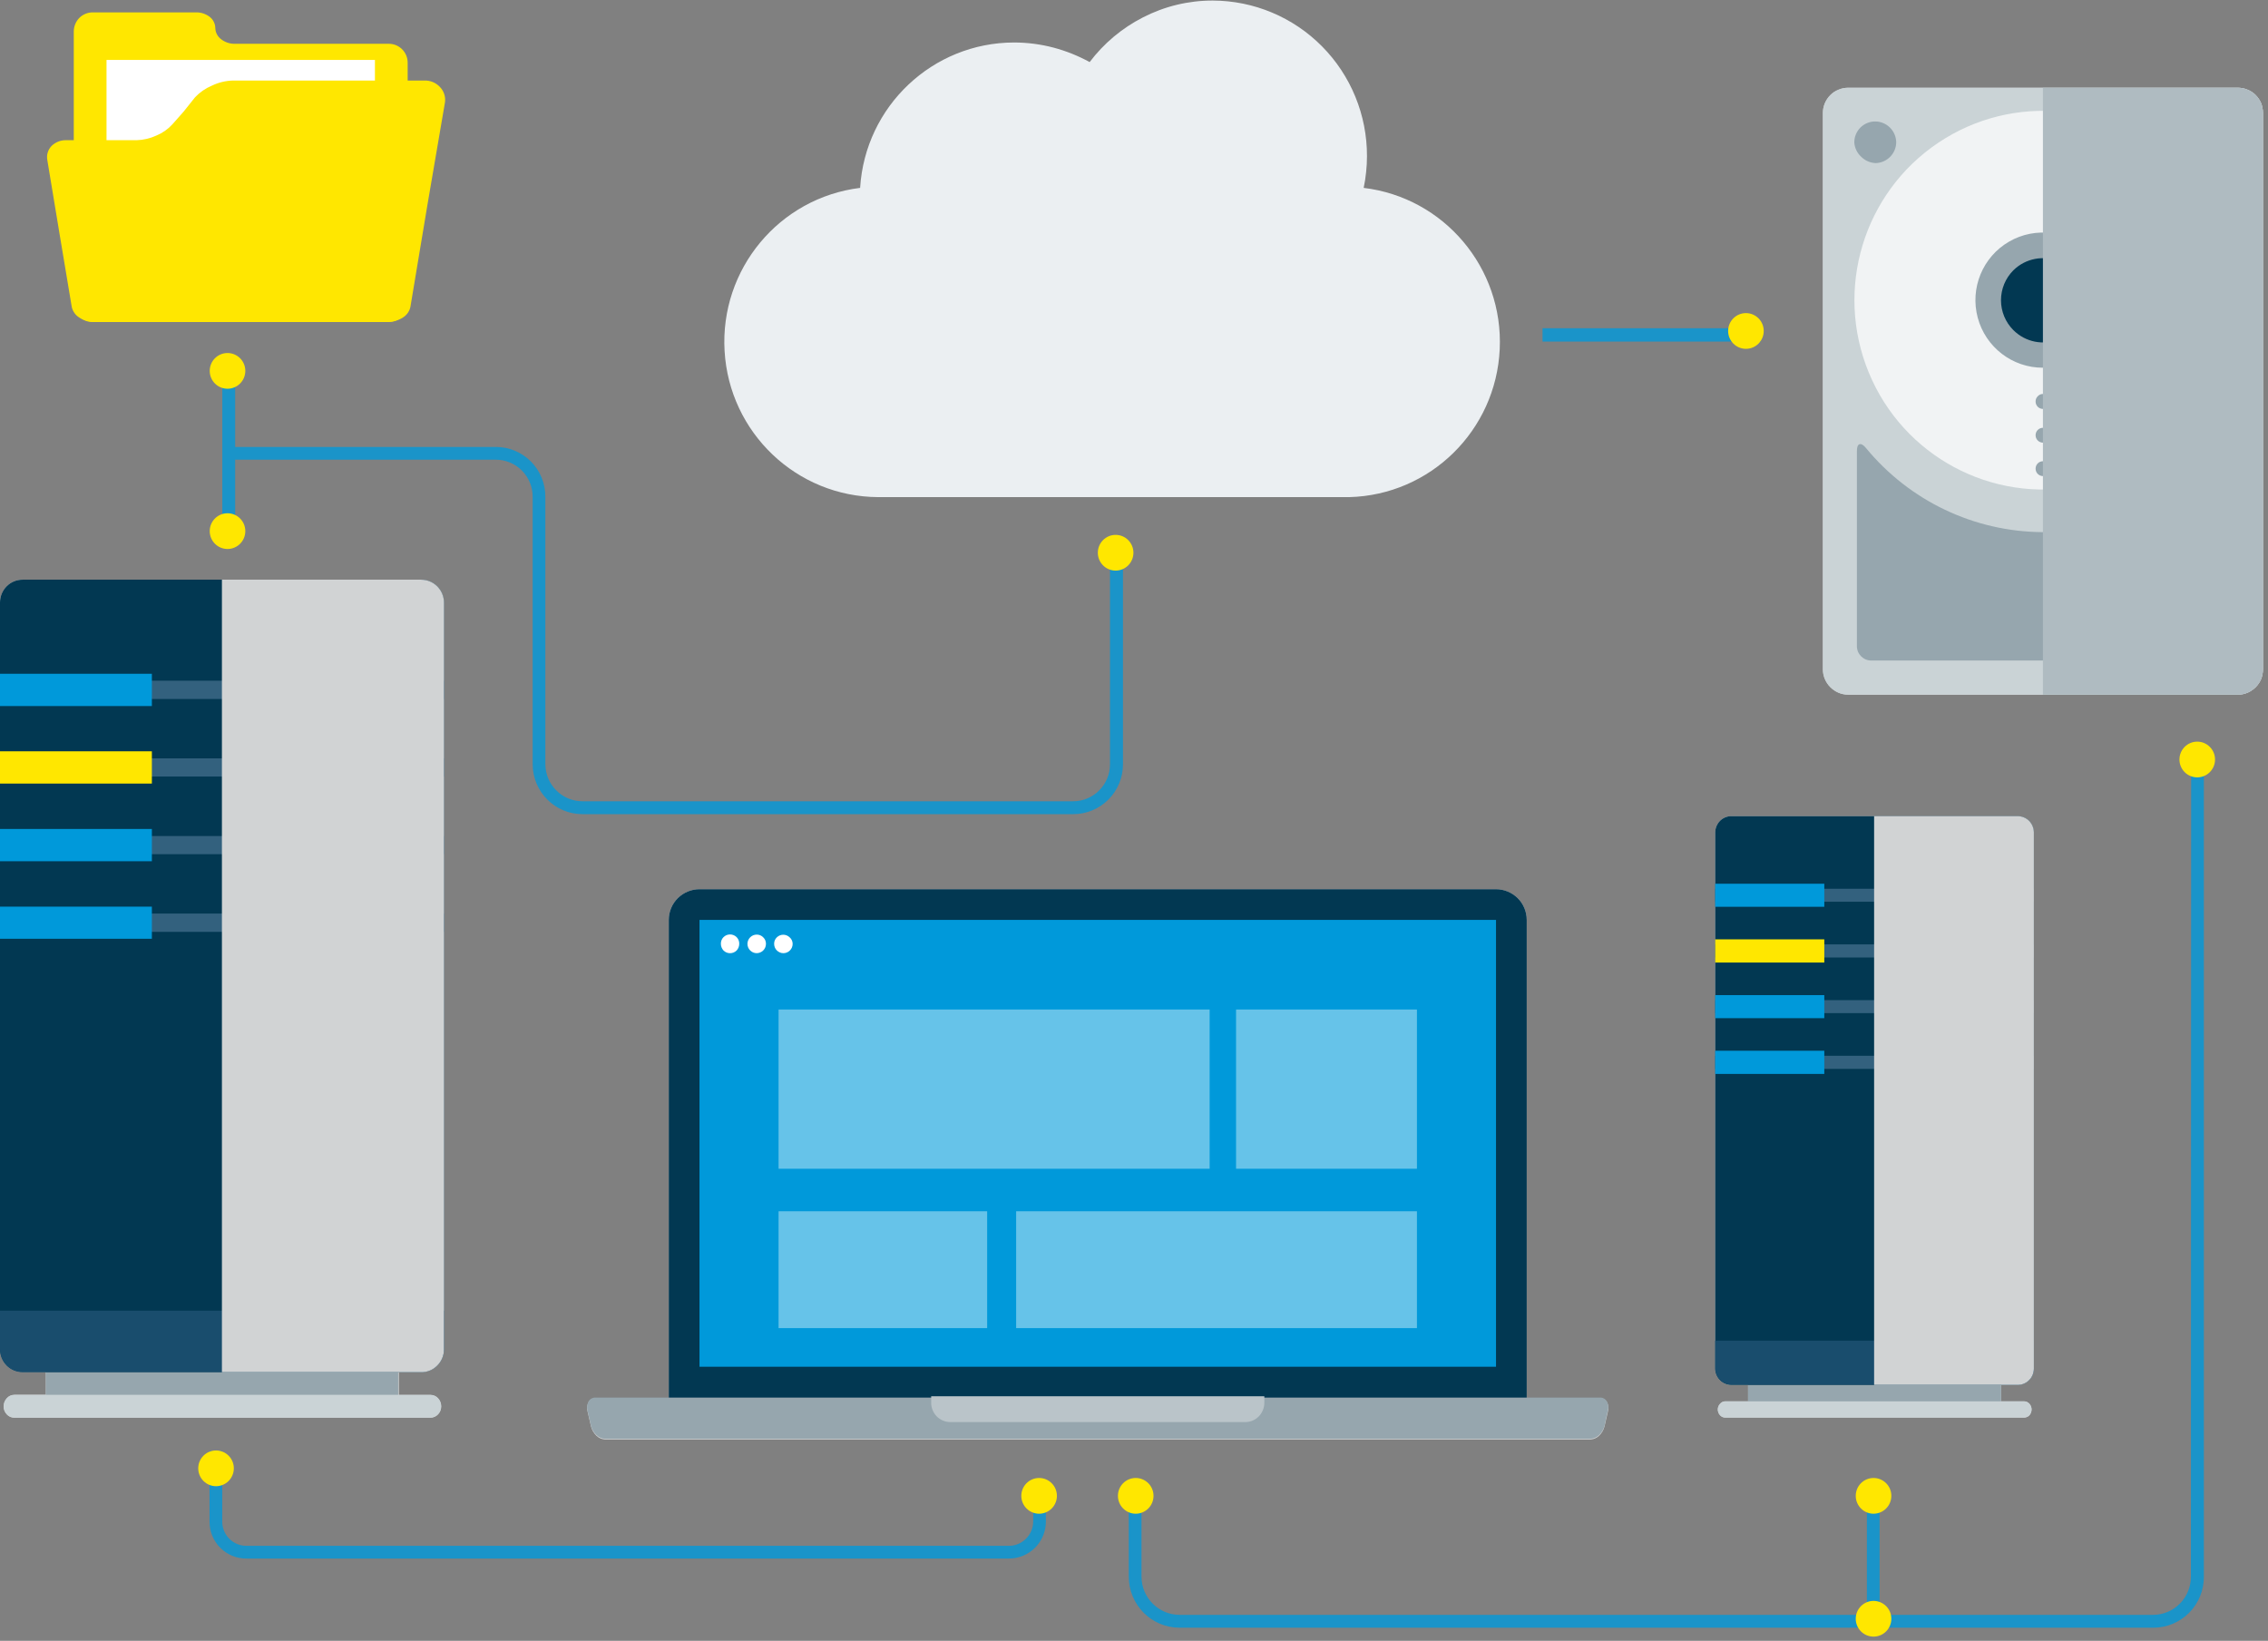 <svg width="170px" height="123px" viewBox="0 0 170 123" version="1.1" xmlns="http://www.w3.org/2000/svg" xmlns:xlink="http://www.w3.org/1999/xlink">
<rect x="0" y="0" width="170" height="123" fill="#808080" stroke="none"/>
<defs>
<style>
.animate-line {
    stroke-dasharray: 241;
    stroke-dashoffset: 0;
    -webkit-animation: dash 3s linear forwards;
    -o-animation: dash 3s linear forwards;
    -moz-animation: dash 3s linear forwards;
    animation: dash 3s linear forwards;
}

.animate-line-long {
    stroke-dasharray: 350;
    stroke-dashoffset: 0;
    -webkit-animation: dash-long 4s linear forwards;
    -o-animation: dash-long 4s linear forwards;
    -moz-animation: dash-long 4s linear forwards;
    animation: dash-long 4s linear forwards;
}

@-webkit-keyframes dash {
    from {
        stroke-dashoffset: 241;
    }

    to {
        stroke-dashoffset: 0;
    }
}

@keyframes dash {
    from {
        stroke-dashoffset: 241;
    }

    to {
        stroke-dashoffset: 0;
    }
}

@-webkit-keyframes dash-long {
    from {
        stroke-dashoffset: 350;
    }

    to {
        stroke-dashoffset: 0;
    }
}

@keyframes dash-long {
    from {
        stroke-dashoffset: 350;
    }

    to {
        stroke-dashoffset: 0;
    }
}
</style>
</defs>
    <g stroke="none" stroke-width="1" fill="none" fill-rule="evenodd">
        <g transform="translate(-635, -461)">
            <g transform="translate(635, 456)">
                <g transform="translate(0, 5.042)">
                    <path d="M169.623,50.131 C169.622,50.382 169.574,50.631 169.484,50.865 C169.288,51.321 168.926,51.684 168.472,51.881 C168.241,51.98 167.992,52.032 167.741,52.032 L138.528,52.032 C138.277,52.032 138.028,51.98 137.797,51.881 C137.343,51.684 136.981,51.321 136.785,50.865 C136.686,50.633 136.635,50.383 136.635,50.131 L136.635,8.425 C136.635,8.173 136.686,7.923 136.785,7.691 C136.882,7.465 137.021,7.26 137.194,7.086 C137.365,6.912 137.57,6.775 137.797,6.686 C138.028,6.586 138.277,6.535 138.528,6.535 L167.741,6.535 C167.992,6.535 168.241,6.586 168.472,6.686 C168.699,6.775 168.904,6.912 169.075,7.086 C169.248,7.26 169.387,7.465 169.484,7.691 C169.574,7.925 169.622,8.174 169.623,8.425 L169.623,50.131 L169.623,50.131 Z" id="Path" fill="#D1D3D4" fill-rule="nonzero"></path>
                    <path d="M169.623,50.131 C169.622,50.382 169.574,50.631 169.484,50.865 C169.288,51.321 168.926,51.684 168.472,51.881 C168.241,51.98 167.992,52.032 167.741,52.032 L138.528,52.032 C138.277,52.032 138.028,51.98 137.797,51.881 C137.343,51.684 136.981,51.321 136.785,50.865 C136.686,50.633 136.635,50.383 136.635,50.131 L136.635,8.425 C136.635,8.173 136.686,7.923 136.785,7.691 C136.882,7.465 137.021,7.26 137.194,7.086 C137.365,6.912 137.57,6.775 137.797,6.686 C138.028,6.586 138.277,6.535 138.528,6.535 L167.741,6.535 C167.992,6.535 168.241,6.586 168.472,6.686 C168.699,6.775 168.904,6.912 169.075,7.086 C169.248,7.26 169.387,7.465 169.484,7.691 C169.574,7.925 169.622,8.174 169.623,8.425 L169.623,50.131 L169.623,50.131 Z" id="Path" fill="#CAD3D6" fill-rule="nonzero"></path>
                    <path d="M139.873,33.55 C139.68,33.312 139.508,33.215 139.378,33.258 C139.249,33.302 139.185,33.474 139.185,33.788 L139.185,48.392 C139.185,48.988 139.667,49.472 140.261,49.472 L155.173,49.472 C155.768,49.472 156.249,48.988 156.249,48.392 L156.249,40.647 C156.266,40.397 156.181,40.151 156.013,39.966 C155.797,39.787 155.515,39.709 155.238,39.75 C154.894,39.75 154.56,39.826 154.162,39.847 C153.764,39.869 153.473,39.847 153.086,39.847 C147.971,39.814 143.133,37.508 139.873,33.55 L139.873,33.55 Z" id="Path" fill="#96A6AE" fill-rule="nonzero"></path>
                    <path d="M167.278,22.468 C167.274,29.238 162.508,35.063 155.893,36.381 C149.278,37.7 142.657,34.144 140.077,27.889 C137.497,21.633 139.678,14.419 145.286,10.658 C150.893,6.897 158.366,7.635 163.135,12.422 C165.795,15.082 167.286,18.699 167.278,22.468 L167.278,22.468 Z" id="Path" fill="#F1F3F4" fill-rule="nonzero"></path>
                    <path d="M153.129,35.646 C152.984,35.645 152.844,35.587 152.742,35.484 C152.635,35.379 152.577,35.234 152.58,35.084 C152.58,34.938 152.638,34.798 152.741,34.694 C152.844,34.591 152.984,34.533 153.129,34.533 C159.768,34.527 165.151,29.132 165.169,22.468 C165.168,22.318 165.226,22.174 165.33,22.068 C165.439,21.967 165.58,21.909 165.728,21.906 C165.874,21.906 166.013,21.964 166.116,22.068 C166.228,22.17 166.29,22.316 166.288,22.468 C166.264,29.748 160.382,35.64 153.129,35.646 Z" id="Path" fill="#96A6AE" fill-rule="nonzero"></path>
                    <path d="M153.129,33.14 C152.982,33.14 152.84,33.08 152.737,32.974 C152.634,32.869 152.577,32.726 152.58,32.578 C152.58,32.274 152.826,32.027 153.129,32.027 C158.386,32.021 162.645,27.745 162.651,22.468 C162.65,22.318 162.708,22.174 162.813,22.068 C162.921,21.967 163.063,21.909 163.211,21.906 C163.356,21.906 163.495,21.964 163.598,22.068 C163.707,22.171 163.766,22.317 163.759,22.468 C163.759,28.362 159,33.14 153.129,33.14 L153.129,33.14 Z" id="Path" fill="#96A6AE" fill-rule="nonzero"></path>
                    <path d="M153.129,30.612 C152.982,30.612 152.84,30.552 152.737,30.447 C152.634,30.341 152.577,30.198 152.58,30.05 C152.577,29.904 152.636,29.762 152.742,29.661 C152.84,29.551 152.981,29.488 153.129,29.489 C154.986,29.491 156.767,28.753 158.081,27.436 C159.395,26.119 160.134,24.331 160.134,22.468 C160.132,22.318 160.19,22.174 160.295,22.068 C160.402,21.965 160.545,21.907 160.693,21.906 C160.838,21.906 160.978,21.964 161.08,22.068 C161.189,22.171 161.248,22.317 161.242,22.468 C161.236,26.963 157.607,30.606 153.129,30.612 L153.129,30.612 Z" id="Path" fill="#96A6AE" fill-rule="nonzero"></path>
                    <path d="M153.129,27.523 C150.842,27.529 148.837,25.99 148.243,23.774 C147.648,21.557 148.613,19.216 150.594,18.069 C152.575,16.921 155.077,17.255 156.691,18.881 C157.641,19.827 158.175,21.114 158.175,22.457 C158.175,23.8 157.641,25.087 156.691,26.032 C155.746,26.981 154.466,27.517 153.129,27.523 L153.129,27.523 Z" id="Path" fill="#96A6AE" fill-rule="nonzero"></path>
                    <path d="M156.292,22.468 C156.291,23.746 155.523,24.899 154.346,25.388 C153.169,25.877 151.814,25.607 150.913,24.703 C150.319,24.11 149.986,23.303 149.986,22.462 C149.986,21.621 150.319,20.815 150.913,20.221 C151.819,19.327 153.171,19.064 154.344,19.554 C155.517,20.044 156.285,21.192 156.292,22.468 L156.292,22.468 Z" id="Path" fill="#023852" fill-rule="nonzero"></path>
                    <path d="M167.278,47.916 C167.269,48.323 167.103,48.71 166.815,48.996 C166.529,49.284 166.144,49.45 165.739,49.461 C164.866,49.461 164.158,48.75 164.158,47.873 C164.168,47.467 164.334,47.08 164.62,46.793 C164.908,46.507 165.292,46.341 165.696,46.328 C166.101,46.339 166.486,46.506 166.772,46.793 C167.089,47.081 167.272,47.488 167.278,47.916 L167.278,47.916 Z" id="Path" fill="#96A6AE" fill-rule="nonzero"></path>
                    <path d="M167.278,10.64 C167.272,9.767 166.566,9.063 165.696,9.063 C165.291,9.071 164.905,9.238 164.62,9.527 C164.334,9.814 164.168,10.201 164.158,10.607 C164.14,11.48 164.827,12.204 165.696,12.228 C166.101,12.217 166.486,12.05 166.772,11.763 C167.087,11.474 167.269,11.068 167.278,10.64 L167.278,10.64 Z" id="Path" fill="#96A6AE" fill-rule="nonzero"></path>
                    <path d="M138.991,10.64 C138.988,10.221 139.153,9.818 139.448,9.521 C139.743,9.225 140.145,9.06 140.562,9.063 C141.427,9.069 142.127,9.771 142.133,10.64 C142.124,11.046 141.958,11.434 141.67,11.72 C141.384,12.007 140.999,12.173 140.594,12.184 C140.191,12.169 139.807,12.004 139.518,11.72 C139.209,11.442 139.02,11.055 138.991,10.64 Z" id="Path" fill="#96A6AE" fill-rule="nonzero"></path>
                    <path d="M169.075,7.086 C168.904,6.912 168.699,6.775 168.472,6.686 C168.241,6.586 167.992,6.535 167.741,6.535 L153.129,6.535 L153.129,52.032 L167.741,52.032 C167.992,52.032 168.241,51.98 168.472,51.881 C168.926,51.684 169.288,51.321 169.484,50.865 C169.574,50.631 169.622,50.382 169.623,50.131 L169.623,8.425 C169.622,8.174 169.574,7.925 169.484,7.691 C169.387,7.465 169.248,7.26 169.075,7.086 Z" id="Path" fill="#AFBBC1" fill-rule="nonzero" style="mix-blend-mode: multiply;"></path>
                    <path d="M102.215,14.042 C102.298,13.653 102.359,13.26 102.398,12.865 C102.442,12.467 102.463,12.066 102.463,11.666 C102.471,8.58 101.259,5.618 99.091,3.43 C96.924,1.242 93.98,0.009 90.907,-3.58557691e-05 C89.085,-0.005 87.288,0.429 85.667,1.264 C84.102,2.063 82.737,3.208 81.675,4.612 C80.825,4.145 79.922,3.782 78.985,3.532 C78.016,3.275 77.018,3.145 76.016,3.143 C69.906,3.148 64.851,7.92 64.471,14.042 C58.401,14.789 53.953,20.142 54.312,26.271 C54.67,32.4 59.711,37.194 65.827,37.223 L101.139,37.223 C107.211,37.064 112.13,32.226 112.413,26.135 C112.696,20.044 108.246,14.767 102.215,14.042 L102.215,14.042 Z" id="Path" fill="#ebeff2" fill-rule="nonzero"></path>
                    <path d="M16.139,2.074 C16.138,1.745 15.987,1.435 15.73,1.231 C15.448,1.01 15.099,0.888 14.741,0.886 L6.951,0.886 C6.571,0.885 6.207,1.037 5.939,1.307 C5.679,1.577 5.533,1.936 5.53,2.312 L5.53,22.684 C5.533,23.059 5.679,23.419 5.939,23.688 C6.208,23.956 6.572,24.104 6.951,24.099 L29.137,24.099 C29.512,24.101 29.874,23.954 30.14,23.688 C30.407,23.422 30.557,23.061 30.557,22.684 L30.557,4.677 C30.563,4.296 30.415,3.929 30.148,3.659 C29.881,3.388 29.516,3.238 29.137,3.241 L17.57,3.241 C17.208,3.241 16.855,3.119 16.57,2.895 C16.31,2.7 16.152,2.399 16.139,2.074 Z" id="Path" fill="#FFE700" fill-rule="nonzero"></path>
                    <polygon id="Path" fill="#FFFFFF" fill-rule="nonzero" points="28.104 16.3 18.044 16.3 7.984 16.3 7.984 10.37 7.984 4.45 18.044 4.45 28.104 4.45 28.104 10.37"></polygon>
                    <path d="M14.622,7.248 L13.761,8.328 L12.911,9.289 C12.578,9.651 12.171,9.935 11.717,10.121 C11.254,10.335 10.753,10.453 10.243,10.467 L4.939,10.467 C4.537,10.463 4.151,10.619 3.863,10.899 C3.588,11.186 3.471,11.589 3.551,11.979 L4.465,17.499 L5.38,22.975 C5.453,23.297 5.651,23.576 5.928,23.753 C6.247,23.965 6.622,24.074 7.004,24.066 L29.137,24.066 C29.518,24.071 29.893,23.962 30.213,23.753 C30.49,23.576 30.688,23.297 30.761,22.975 L32.042,15.295 L33.354,7.626 C33.41,7.207 33.271,6.785 32.978,6.481 C32.678,6.159 32.255,5.982 31.816,5.995 L17.452,5.995 C16.911,6.011 16.38,6.14 15.892,6.373 C15.413,6.573 14.981,6.871 14.622,7.248 Z" id="Path" fill="#FFE700" fill-rule="nonzero"></path>
                    <path d="M31.579,102.81 C32.028,102.814 32.459,102.635 32.773,102.314 C33.097,101.995 33.279,101.559 33.279,101.104 L33.279,45.119 C33.273,44.179 32.516,43.418 31.579,43.412 L1.7,43.412 C1.248,43.408 0.814,43.587 0.495,43.909 C0.177,44.231 -0,44.666 -6.91737858e-07,45.119 L-6.91737858e-07,101.104 C0.002,101.556 0.179,101.99 0.495,102.314 C0.814,102.635 1.248,102.814 1.7,102.81 L3.432,102.81 L3.432,104.517 L1.076,104.517 C0.857,104.516 0.649,104.611 0.506,104.776 C0.353,104.941 0.269,105.157 0.269,105.381 C0.265,105.606 0.35,105.824 0.506,105.986 C0.649,106.145 0.852,106.235 1.065,106.235 L32.268,106.235 C32.48,106.232 32.683,106.143 32.827,105.986 C32.983,105.824 33.068,105.606 33.064,105.381 C33.064,105.157 32.98,104.941 32.827,104.776 C32.683,104.62 32.48,104.53 32.268,104.528 L29.901,104.528 L29.901,102.81 L31.633,102.81 L31.579,102.81 Z" id="Path" fill="#D1D3D4" fill-rule="nonzero"></path>
                    <polygon id="Path" fill="#96A6AE" fill-rule="nonzero" points="29.847 105.014 16.634 105.014 3.432 105.014 3.432 103.264 3.432 101.503 16.634 101.503 29.847 101.503 29.847 103.264"></polygon>
                    <path d="M31.579,43.412 L1.7,43.412 C1.248,43.408 0.814,43.587 0.495,43.909 C0.177,44.231 -0,44.666 -6.91737858e-07,45.119 L-6.91737858e-07,101.104 C0.002,101.556 0.179,101.99 0.495,102.314 C0.814,102.635 1.248,102.814 1.7,102.811 L31.579,102.811 C32.028,102.814 32.459,102.635 32.773,102.314 C33.097,101.995 33.279,101.559 33.279,101.104 L33.279,45.119 C33.273,44.179 32.516,43.418 31.579,43.412 L31.579,43.412 Z" id="Path" fill="#023852" fill-rule="nonzero"></path>
                    <polygon id="Path" fill="#33617E" fill-rule="nonzero" points="33.279 52.356 16.634 52.356 0 52.356 0 51.675 0 50.984 16.634 50.984 33.279 50.984 33.279 51.675"></polygon>
                    <polygon id="Path" fill="#33617E" fill-rule="nonzero" points="33.279 58.167 16.634 58.167 0 58.167 0 57.487 0 56.806 16.634 56.806 33.279 56.806 33.279 57.487"></polygon>
                    <polygon id="Path" fill="#33617E" fill-rule="nonzero" points="33.279 63.989 16.634 63.989 0 63.989 0 63.309 0 62.628 16.634 62.628 33.279 62.628 33.279 63.309"></polygon>
                    <polygon id="Path" fill="#33617E" fill-rule="nonzero" points="33.279 69.811 16.634 69.811 0 69.811 0 69.12 0 68.439 16.634 68.439 33.279 68.439 33.279 69.12"></polygon>
                    <polygon id="Path" fill="#0099DA" fill-rule="nonzero" points="11.384 70.33 5.692 70.33 0 70.33 0 69.12 0 67.921 5.692 67.921 11.384 67.921 11.384 69.12"></polygon>
                    <polygon id="Path" fill="#0099DA" fill-rule="nonzero" points="11.384 64.518 5.692 64.518 0 64.518 0 63.309 0 62.099 5.692 62.099 11.384 62.099 11.384 63.309"></polygon>
                    <polygon id="Path" fill="#FFE700" fill-rule="nonzero" points="11.384 58.696 5.692 58.696 0 58.696 0 57.487 0 56.277 5.692 56.277 11.384 56.277 11.384 57.487"></polygon>
                    <polygon id="Path" fill="#0099DA" fill-rule="nonzero" points="11.384 52.885 5.692 52.885 0 52.885 0 51.675 0 50.465 5.692 50.465 11.384 50.465 11.384 51.675"></polygon>
                    <path d="M0,98.209 L0,101.104 C0.002,101.556 0.179,101.99 0.495,102.314 C0.814,102.635 1.248,102.814 1.7,102.81 L31.579,102.81 C32.028,102.814 32.459,102.635 32.773,102.314 C33.097,101.995 33.279,101.559 33.279,101.104 L33.279,98.209 L0,98.209 Z" id="Path" fill="#194D6D" fill-rule="nonzero"></path>
                    <path d="M32.214,106.224 L1.076,106.224 C0.863,106.224 0.66,106.134 0.516,105.975 C0.361,105.813 0.276,105.596 0.28,105.37 C0.279,105.151 0.36,104.939 0.506,104.776 C0.649,104.611 0.857,104.516 1.076,104.517 L32.278,104.517 C32.491,104.519 32.693,104.609 32.838,104.766 C32.99,104.93 33.075,105.146 33.075,105.37 C33.078,105.596 32.993,105.813 32.838,105.975 C32.678,106.149 32.449,106.24 32.214,106.224 Z" id="Path" fill="#CAD3D6" fill-rule="nonzero"></path>
                    <path d="M31.579,43.412 L16.634,43.412 L16.634,102.821 L31.579,102.821 C32.028,102.825 32.459,102.646 32.773,102.324 C33.097,102.006 33.279,101.57 33.279,101.115 L33.279,45.119 C33.273,44.179 32.516,43.418 31.579,43.412 L31.579,43.412 Z" id="Path" fill="#D1D3D4" fill-rule="nonzero" style="mix-blend-mode: multiply;"></path>
                    <path d="M151.235,103.772 C151.558,103.774 151.868,103.645 152.096,103.415 C152.323,103.185 152.451,102.875 152.451,102.551 L152.451,62.358 C152.448,62.035 152.321,61.725 152.096,61.494 C151.868,61.264 151.558,61.136 151.235,61.138 L129.781,61.138 C129.458,61.136 129.148,61.264 128.92,61.494 C128.695,61.725 128.568,62.035 128.565,62.358 L128.565,102.551 C128.566,102.875 128.693,103.185 128.92,103.415 C129.148,103.645 129.458,103.774 129.781,103.772 L131.029,103.772 L131.029,105.003 L129.329,105.003 C129.176,105.001 129.029,105.068 128.931,105.187 C128.819,105.302 128.757,105.458 128.759,105.619 C128.76,105.78 128.821,105.934 128.931,106.051 C129.033,106.163 129.178,106.226 129.329,106.224 L151.709,106.224 C151.863,106.224 152.01,106.162 152.118,106.051 C152.219,105.93 152.276,105.777 152.279,105.619 C152.28,105.46 152.222,105.306 152.118,105.187 C152.015,105.069 151.865,105.002 151.709,105.003 L149.987,105.003 L149.987,103.772 L151.235,103.772 Z" id="Path" fill="#D1D3D4" fill-rule="nonzero"></path>
                    <polygon id="Path" fill="#96A6AE" fill-rule="nonzero" points="149.987 105.349 140.508 105.349 131.029 105.349 131.029 104.096 131.029 102.843 140.508 102.843 149.987 102.843 149.987 104.096"></polygon>
                    <path d="M151.235,61.138 L129.781,61.138 C129.458,61.136 129.148,61.264 128.92,61.494 C128.695,61.725 128.568,62.035 128.565,62.358 L128.565,102.551 C128.566,102.875 128.693,103.185 128.92,103.415 C129.148,103.645 129.458,103.774 129.781,103.772 L151.235,103.772 C151.558,103.774 151.868,103.645 152.096,103.415 C152.323,103.185 152.451,102.875 152.451,102.551 L152.451,62.358 C152.448,62.035 152.321,61.725 152.096,61.494 C151.868,61.264 151.558,61.136 151.235,61.138 Z" id="Path" fill="#023852" fill-rule="nonzero"></path>
                    <polygon id="Path" fill="#33617E" fill-rule="nonzero" points="152.451 67.554 140.508 67.554 128.565 67.554 128.565 67.068 128.565 66.582 140.508 66.582 152.451 66.582 152.451 67.068"></polygon>
                    <polygon id="Path" fill="#33617E" fill-rule="nonzero" points="152.451 71.734 140.508 71.734 128.565 71.734 128.565 71.237 128.565 70.751 140.508 70.751 152.451 70.751 152.451 71.237"></polygon>
                    <polygon id="Path" fill="#33617E" fill-rule="nonzero" points="152.451 75.903 140.508 75.903 128.565 75.903 128.565 75.417 128.565 74.931 140.508 74.931 152.451 74.931 152.451 75.417"></polygon>
                    <polygon id="Path" fill="#33617E" fill-rule="nonzero" points="152.451 80.084 140.508 80.084 128.565 80.084 128.565 79.598 128.565 79.101 140.508 79.101 152.451 79.101 152.451 79.598"></polygon>
                    <polygon id="Path" fill="#0099DA" fill-rule="nonzero" points="136.742 80.462 132.654 80.462 128.565 80.462 128.565 79.598 128.565 78.723 132.654 78.723 136.742 78.723 136.742 79.598"></polygon>
                    <polygon id="Path" fill="#0099DA" fill-rule="nonzero" points="136.742 76.282 132.654 76.282 128.565 76.282 128.565 75.417 128.565 74.553 132.654 74.553 136.742 74.553 136.742 75.417"></polygon>
                    <polygon id="Path" fill="#FFE700" fill-rule="nonzero" points="136.742 72.112 132.654 72.112 128.565 72.112 128.565 71.237 128.565 70.373 132.654 70.373 136.742 70.373 136.742 71.237"></polygon>
                    <polygon id="Path" fill="#0099DA" fill-rule="nonzero" points="136.742 67.932 132.654 67.932 128.565 67.932 128.565 67.068 128.565 66.204 132.654 66.204 136.742 66.204 136.742 67.068"></polygon>
                    <path d="M128.565,100.456 L128.565,102.53 C128.566,102.853 128.693,103.164 128.92,103.394 C129.148,103.624 129.458,103.752 129.781,103.75 L151.235,103.75 C151.558,103.752 151.868,103.624 152.096,103.394 C152.323,103.164 152.451,102.853 152.451,102.53 L152.451,100.456 L128.565,100.456 L128.565,100.456 Z" id="Path" fill="#194D6D" fill-rule="nonzero"></path>
                    <path d="M151.709,106.224 L129.329,106.224 C129.178,106.226 129.033,106.163 128.931,106.051 C128.821,105.934 128.76,105.78 128.759,105.619 C128.757,105.458 128.819,105.302 128.931,105.187 C129.029,105.068 129.176,105.001 129.329,105.003 L151.709,105.003 C151.865,105.002 152.015,105.069 152.118,105.187 C152.222,105.306 152.28,105.46 152.279,105.619 C152.276,105.777 152.219,105.93 152.118,106.051 C152.01,106.162 151.863,106.224 151.709,106.224 L151.709,106.224 Z" id="Path" fill="#CAD3D6" fill-rule="nonzero"></path>
                    <path d="M151.235,61.138 L140.476,61.138 L140.476,103.772 L151.235,103.772 C151.558,103.774 151.868,103.645 152.096,103.415 C152.323,103.185 152.451,102.875 152.451,102.551 L152.451,62.358 C152.448,62.035 152.321,61.725 152.096,61.494 C151.868,61.264 151.558,61.136 151.235,61.138 Z" id="Path" fill="#D1D3D4" fill-rule="nonzero" style="mix-blend-mode: multiply;"></path>
                    <path class="animate-line" stroke="rgba(0, 153, 218, 0.8)" stroke-width="0.5" fill="transparent" d="M83.451,41.154 L83.451,57.249 C83.451,58.919 82.102,60.273 80.438,60.273 L43.651,60.273 C41.988,60.268 40.64,58.919 40.628,57.249 L40.628,37.201 C40.634,36.276 40.271,35.387 39.62,34.731 C38.969,34.076 38.085,33.709 37.163,33.712 L17.377,33.712 L17.377,27.76 L16.914,27.76 L16.914,40.722 L17.377,40.722 L17.377,34.166 L37.163,34.166 C37.964,34.166 38.732,34.486 39.297,35.055 C39.863,35.625 40.179,36.397 40.176,37.201 L40.176,57.249 C40.182,59.173 41.734,60.732 43.651,60.738 L80.438,60.738 C81.362,60.741 82.248,60.374 82.902,59.72 C83.556,59.065 83.924,58.176 83.924,57.249 L83.924,41.154 L83.451,41.154 Z"></path>
                    <rect id="Rectangle" fill="rgba(0, 153, 218, 0.8)" fill-rule="nonzero" x="115.622" y="24.563" width="16.365" height="1"></rect>
                    <path class="animate-line-long" stroke="rgba(0, 153, 218, 0.8)" stroke-width="0.5" fill="transparent" d="M164.47,118.149 C164.472,118.975 164.147,119.768 163.565,120.352 C162.983,120.936 162.194,121.263 161.371,121.26 L140.637,121.26 L140.637,111.538 L140.185,111.538 L140.185,121.26 L88.411,121.26 C86.702,121.254 85.318,119.864 85.312,118.149 L85.312,111.938 L84.86,111.938 L84.86,118.149 C84.86,120.119 86.448,121.718 88.411,121.724 L161.392,121.724 C162.337,121.727 163.243,121.351 163.91,120.68 C164.577,120.008 164.949,119.097 164.943,118.149 L164.943,55.985 L164.491,55.985 L164.47,118.149 Z"></path>
                    <path class="animate-line" stroke="rgba(0, 153, 218, 0.8)" stroke-width="0.5" fill="transparent" d="M77.694,114.012 C77.688,115.159 76.76,116.086 75.618,116.086 L18.485,116.086 C17.934,116.092 17.404,115.875 17.014,115.485 C16.624,115.095 16.405,114.565 16.408,114.012 L16.408,108.989 L15.956,108.989 L15.956,114.012 C15.95,114.686 16.215,115.334 16.691,115.809 C17.167,116.285 17.813,116.548 18.485,116.539 L75.618,116.539 C76.287,116.542 76.93,116.277 77.405,115.803 C77.879,115.329 78.146,114.684 78.146,114.012 L78.146,112.186 L77.694,112.186 L77.694,114.012 Z"></path>
                    <path d="M119.947,104.776 L114.438,104.776 L114.438,68.915 C114.439,68.302 114.194,67.714 113.76,67.284 C113.327,66.856 112.743,66.615 112.135,66.614 L52.431,66.614 C51.823,66.615 51.24,66.856 50.806,67.284 C50.372,67.714 50.128,68.302 50.128,68.915 L50.128,104.776 L44.62,104.776 C44.411,104.773 44.216,104.885 44.114,105.068 C44.004,105.281 43.977,105.528 44.039,105.759 L44.168,106.321 L44.297,106.883 C44.364,107.145 44.502,107.385 44.695,107.574 C44.868,107.746 45.097,107.85 45.341,107.866 L119.237,107.866 C119.476,107.847 119.701,107.744 119.872,107.574 C120.065,107.385 120.203,107.145 120.27,106.883 L120.399,106.321 L120.528,105.759 C120.595,105.528 120.568,105.279 120.453,105.068 C120.352,104.883 120.157,104.771 119.947,104.776 Z" id="Path" fill="#D1D3D4" fill-rule="nonzero"></path>
                    <path d="M112.135,66.614 L52.431,66.614 C51.823,66.615 51.24,66.856 50.806,67.284 C50.372,67.714 50.128,68.302 50.128,68.915 L50.128,104.776 L114.438,104.776 L114.438,68.915 C114.438,68.302 114.194,67.714 113.76,67.284 C113.327,66.856 112.743,66.615 112.135,66.614 L112.135,66.614 Z" id="Path" fill="#023852" fill-rule="nonzero"></path>
                    <polygon id="Path" fill="#0099DA" fill-rule="nonzero" points="52.431 102.411 52.431 93.197 52.431 83.972 52.431 76.444 52.431 68.915 67.354 68.915 82.289 68.915 97.212 68.915 112.135 68.915 112.135 76.444 112.135 83.972 112.135 93.197 112.135 102.411 97.212 102.411 82.289 102.411 67.354 102.411"></polygon>
                    <path d="M120.27,106.829 C120.203,107.091 120.065,107.331 119.872,107.52 C119.701,107.69 119.476,107.793 119.237,107.812 L45.341,107.812 C45.097,107.796 44.868,107.692 44.695,107.52 C44.502,107.331 44.364,107.091 44.297,106.829 L44.168,106.267 L44.039,105.705 C43.977,105.474 44.004,105.227 44.114,105.014 C44.216,104.831 44.411,104.719 44.62,104.722 L119.936,104.722 C120.146,104.717 120.341,104.829 120.442,105.014 C120.557,105.225 120.584,105.474 120.517,105.705 L120.388,106.267 L120.27,106.829 Z" id="Path" fill="#96A6AE" fill-rule="nonzero"></path>
                    <path d="M55.411,70.708 C55.411,70.892 55.342,71.069 55.218,71.205 C55.087,71.337 54.908,71.411 54.723,71.411 C54.537,71.411 54.359,71.337 54.228,71.205 C54.104,71.069 54.034,70.892 54.034,70.708 C54.029,70.523 54.099,70.343 54.228,70.211 C54.359,70.079 54.537,70.005 54.723,70.005 C54.908,70.005 55.087,70.079 55.218,70.211 C55.347,70.343 55.417,70.523 55.411,70.708 Z" id="Path" fill="#FFFFFF" fill-rule="nonzero"></path>
                    <path d="M57.413,70.708 C57.414,70.894 57.34,71.074 57.208,71.205 C57.079,71.333 56.906,71.406 56.724,71.41 C56.338,71.41 56.025,71.096 56.025,70.708 C56.031,70.324 56.342,70.016 56.724,70.017 C56.907,70.016 57.082,70.09 57.208,70.222 C57.342,70.347 57.416,70.524 57.413,70.708 Z" id="Path" fill="#FFFFFF" fill-rule="nonzero"></path>
                    <path d="M59.414,70.708 C59.415,70.894 59.342,71.074 59.209,71.205 C59.08,71.336 58.904,71.41 58.72,71.41 C58.536,71.41 58.36,71.336 58.23,71.205 C58.098,71.074 58.025,70.894 58.026,70.708 C58.022,70.524 58.097,70.347 58.23,70.222 C58.493,69.966 58.909,69.962 59.177,70.211 C59.326,70.333 59.413,70.515 59.414,70.708 Z" id="Path" fill="#FFFFFF" fill-rule="nonzero"></path>
                    <polygon id="Path" fill="#66C3E9" fill-rule="nonzero" points="90.67 87.569 74.509 87.569 58.359 87.569 58.359 81.607 58.359 75.633 74.509 75.633 90.67 75.633 90.67 81.607"></polygon>
                    <polygon id="Path" fill="#66C3E9" fill-rule="nonzero" points="73.993 99.516 66.182 99.516 58.359 99.516 58.359 95.13 58.359 90.756 66.182 90.756 73.993 90.756 73.993 95.13"></polygon>
                    <polygon id="Path" fill="#66C3E9" fill-rule="nonzero" points="106.207 99.516 91.187 99.516 76.166 99.516 76.166 95.13 76.166 90.756 91.187 90.756 106.207 90.756 106.207 95.13"></polygon>
                    <polygon id="Path" fill="#66C3E9" fill-rule="nonzero" points="106.207 75.633 99.428 75.633 92.65 75.633 92.65 81.607 92.65 87.569 99.428 87.569 106.207 87.569 106.207 81.607"></polygon>
                    <path d="M93.339,106.559 L71.239,106.559 C70.856,106.559 70.489,106.408 70.216,106.137 C69.935,105.85 69.783,105.46 69.797,105.057 L69.797,104.625 L94.77,104.625 L94.77,105.057 C94.783,105.46 94.631,105.85 94.35,106.137 C94.083,106.408 93.718,106.56 93.339,106.559 L93.339,106.559 Z" id="Path" fill="#BAC4C9" fill-rule="nonzero"></path>
                    <ellipse id="Oval" fill="#FFE700" fill-rule="nonzero" cx="17.054" cy="27.76" rx="1.334" ry="1.339"></ellipse>
                    <ellipse id="Oval" fill="#FFE700" fill-rule="nonzero" cx="17.054" cy="39.772" rx="1.334" ry="1.339"></ellipse>
                    <ellipse id="Oval" fill="#FFE700" fill-rule="nonzero" cx="83.623" cy="41.392" rx="1.334" ry="1.339"></ellipse>
                    <ellipse id="Oval" fill="#FFE700" fill-rule="nonzero" cx="130.868" cy="24.768" rx="1.334" ry="1.339"></ellipse>
                    <ellipse id="Oval" fill="#FFE700" fill-rule="nonzero" cx="77.888" cy="112.089" rx="1.334" ry="1.339"></ellipse>
                    <ellipse id="Oval" fill="#FFE700" fill-rule="nonzero" cx="85.129" cy="112.089" rx="1.334" ry="1.339"></ellipse>
                    <ellipse id="Oval" fill="#FFE700" fill-rule="nonzero" cx="140.433" cy="112.089" rx="1.334" ry="1.339"></ellipse>
                    <ellipse id="Oval" fill="#FFE700" fill-rule="nonzero" cx="164.696" cy="56.892" rx="1.334" ry="1.339"></ellipse>
                    <ellipse id="Oval" fill="#FFE700" fill-rule="nonzero" cx="140.433" cy="121.303" rx="1.334" ry="1.339"></ellipse>
                    <ellipse id="Oval" fill="#FFE700" fill-rule="nonzero" cx="16.193" cy="110.026" rx="1.334" ry="1.339"></ellipse>
                </g>
            </g>
        </g>
    </g>
</svg>

